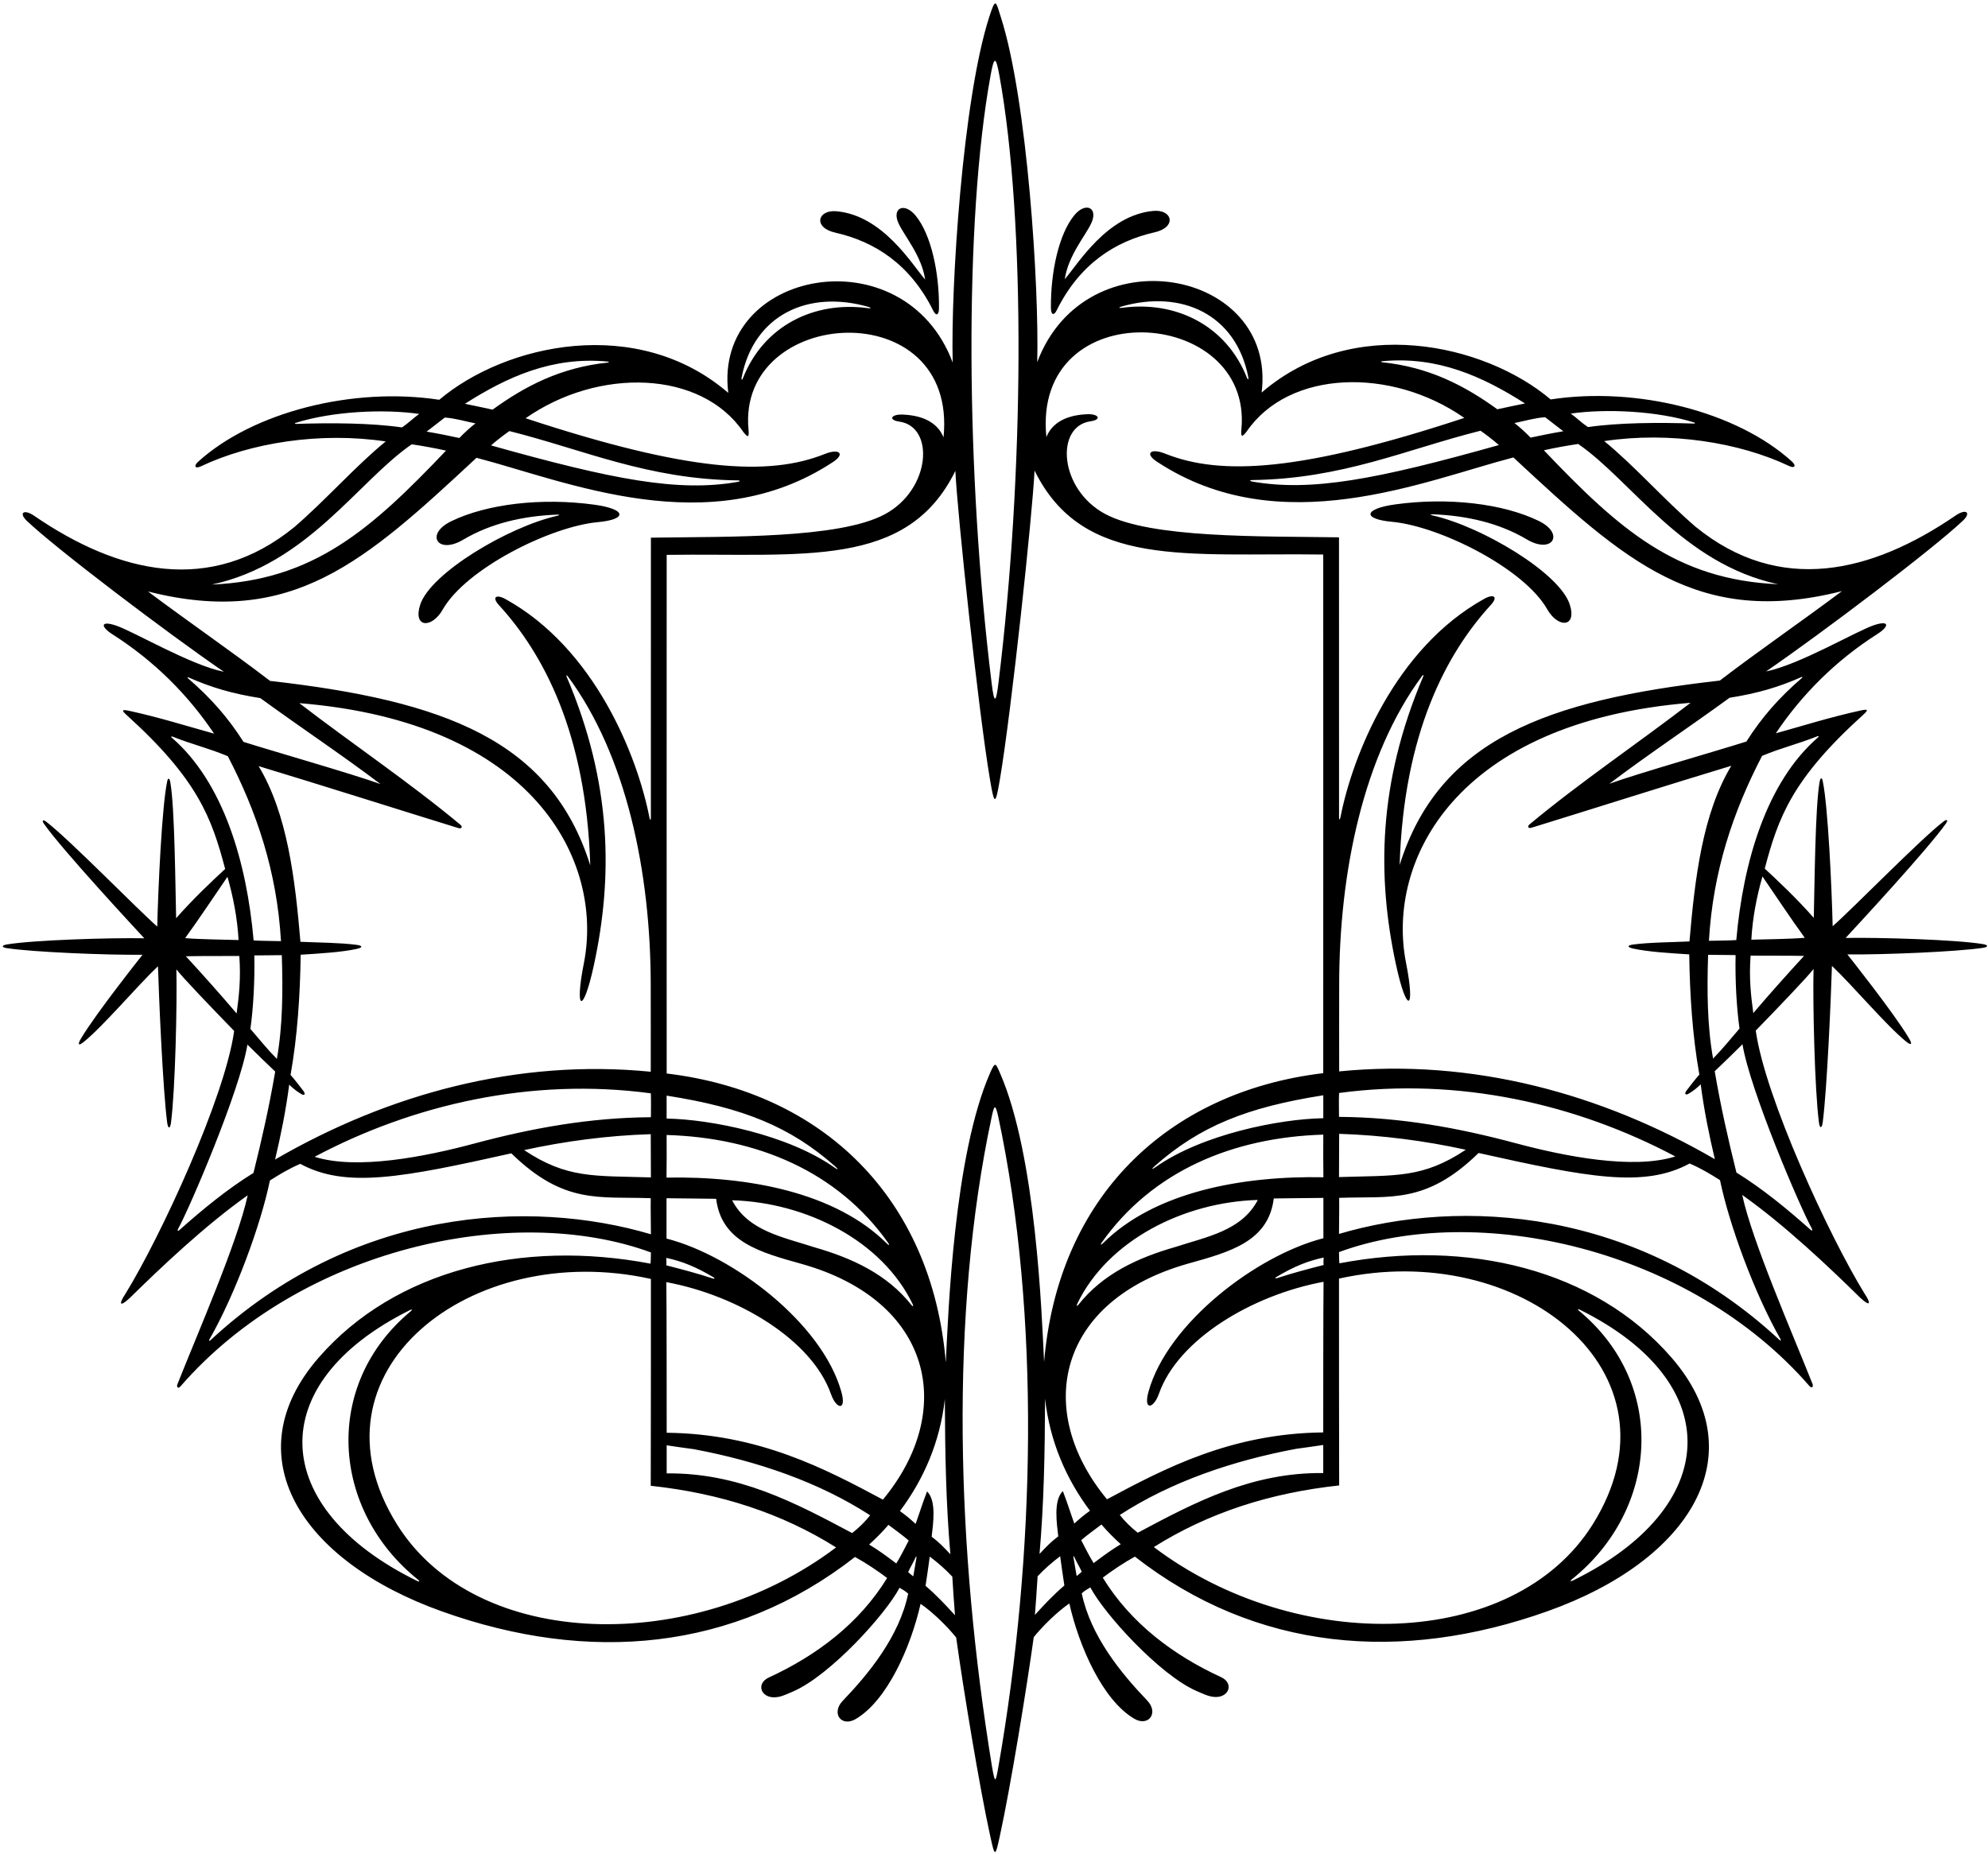 <?xml version="1.0" encoding="UTF-8"?>
<svg xmlns="http://www.w3.org/2000/svg" xmlns:xlink="http://www.w3.org/1999/xlink" width="520pt" height="485pt" viewBox="0 0 520 485" version="1.1">
<g id="surface1">
<path style=" stroke:none;fill-rule:nonzero;fill:rgb(0%,0%,0%);fill-opacity:1;" d="M 276.383 81.211 C 282.352 69.164 291.535 63.148 302.055 60.766 C 307.871 59.445 306.688 54.723 301.684 55.18 C 289.531 56.293 281.969 69.078 278.504 73.055 C 279.43 66.828 283.867 61.766 285.434 58.422 C 287.352 54.309 283.941 52.684 280.945 56.391 C 276.949 61.336 274.82 71.113 274.887 80.516 C 274.902 82.496 275.691 82.605 276.383 81.211 "/>
<path style=" stroke:none;fill-rule:nonzero;fill:rgb(0%,0%,0%);fill-opacity:1;" d="M 518.637 246.992 C 511.547 245.828 491.562 245.227 482.758 245.391 C 485.641 242.281 504.277 222.164 508.973 215.48 C 509.637 214.531 509.289 214.211 508.344 214.941 C 502.215 219.66 484.406 237.941 479.367 242.324 C 479.141 232.305 478.141 210.852 476.789 204.457 C 476.609 203.266 476.133 203.398 475.941 204.633 C 474.773 211.336 474.641 232.074 474.43 240.141 C 469.93 235.016 464.805 230.203 461.605 227.254 C 465.133 213.879 468.746 203.828 487.387 186.977 C 488.797 185.699 488.637 185.453 486.605 185.902 C 478.617 187.656 472.086 189.742 464.504 191.852 C 471.324 181.648 480.293 172.734 491.012 165.91 C 494.262 163.844 494.285 162.191 490.156 163.57 C 485.367 165.203 470.762 173.867 461.938 175.672 C 476.824 165.449 505.797 143.496 513.473 136.188 C 515.664 134.102 514.277 132.992 511.555 134.859 C 489.574 149.922 465.484 155.711 443.508 137.812 C 435.246 130.699 427.367 121.703 419.605 115.402 C 436.805 112.828 455.02 115.777 467.953 121.91 C 469.461 122.629 469.91 121.84 468.715 120.75 C 454.324 107.664 428.113 101.059 405.605 104.504 C 388.242 89.828 353.734 82.223 330.004 102.703 C 334.055 70.328 283.992 61.016 271.305 94.754 C 271.832 75.254 268.734 26.188 261.805 4.527 C 260.457 0.312 260.469 -0.871 258.746 4.465 C 251.781 26.047 248.664 75.297 249.195 94.844 C 236.508 61.105 186.445 70.418 190.496 102.793 C 166.766 82.312 132.258 89.918 114.895 104.594 C 92.387 101.148 66.176 107.758 51.785 120.84 C 50.59 121.93 51.043 122.719 52.547 122.004 C 65.48 115.867 83.695 112.918 100.895 115.492 C 93.133 121.793 85.254 130.789 76.992 137.898 C 55.016 155.801 30.926 150.012 8.945 134.949 C 6.223 133.086 4.836 134.191 7.027 136.277 C 14.703 143.586 43.676 165.539 58.562 175.762 C 49.738 173.957 35.133 165.293 30.344 163.66 C 26.215 162.281 26.238 163.934 29.488 166.004 C 40.207 172.828 49.176 181.738 55.996 191.941 C 48.414 189.832 41.883 187.746 33.895 185.992 C 31.863 185.547 31.703 185.789 33.113 187.066 C 51.75 203.918 55.367 213.969 58.895 227.344 C 55.695 230.293 50.57 235.105 46.07 240.23 C 45.859 232.164 45.723 211.43 44.559 204.723 C 44.367 203.488 43.891 203.355 43.711 204.547 C 42.359 210.941 41.359 232.395 41.133 242.414 C 36.094 238.031 18.285 219.75 12.156 215.031 C 11.211 214.301 10.863 214.621 11.527 215.57 C 16.219 222.258 34.859 242.371 37.742 245.48 C 28.938 245.316 8.953 245.918 1.863 247.082 C 0.367 247.328 0.363 247.848 1.84 248.07 C 8.672 249.098 27.48 249.879 37.281 249.793 C 37.281 249.793 25.094 265.105 21.188 271.703 C 20.18 273.402 20.559 273.695 21.973 272.543 C 27.113 268.363 35.793 258.043 41.32 252.793 C 41.594 261.684 42.598 284.887 43.715 293.609 C 43.938 295.375 44.496 295.438 44.723 293.727 C 45.852 285.148 46.352 262.203 46.133 253.605 C 47.633 255.605 55.801 264.129 61.25 269.719 C 58.82 287.168 42.051 323.492 32.809 338.496 C 31.086 341.062 31.145 342.191 33.938 339.598 C 42.023 331.637 53.695 320.57 64.789 312.719 C 62.152 324.969 51.648 348.902 46.441 362.07 C 46.066 362.875 46.586 363.43 47.188 362.734 C 78.555 326.594 134.102 314.395 170.258 327.668 C 170.219 328.895 170.258 329.668 170.145 330.605 C 136.578 324.23 103.391 332.164 83.348 355.199 C 61.246 380.594 78.191 408.258 115.688 421.621 C 153.961 435.266 191.941 432.098 223.645 407.344 C 226.547 408.941 229.594 410.992 232.047 412.844 C 224.73 424.793 213.488 433.18 201.109 438.875 C 197.438 440.562 199.184 444.844 203.652 443.949 C 205.043 443.672 206.41 442.938 207.547 442.492 C 217.227 438.234 231.676 422.316 235.297 415.395 C 236.07 415.855 236.844 416.293 237.547 416.941 C 235.234 428.141 227.234 437.883 220.441 444.973 C 217.316 448.238 220.098 451.934 223.82 449.75 C 232.066 444.91 238.246 430.895 240.797 419.594 C 244.07 421.855 247.82 425.574 250.105 428.414 C 251.934 441.645 256.207 467.594 259.043 480.508 C 260.219 485.871 260.32 485.871 261.492 480.527 C 264.316 467.621 268.562 441.574 270.395 428.324 C 272.68 425.484 276.43 421.766 279.703 419.504 C 282.254 430.805 288.434 444.82 296.68 449.66 C 300.402 451.844 303.184 448.148 300.059 444.883 C 293.266 437.793 285.266 428.051 282.953 416.852 C 283.656 416.203 284.43 415.766 285.203 415.305 C 288.824 422.223 303.273 438.145 312.953 442.402 C 314.09 442.848 315.457 443.582 316.848 443.859 C 321.316 444.754 323.062 440.473 319.391 438.785 C 307.012 433.09 295.77 424.703 288.453 412.754 C 290.906 410.902 293.953 408.852 296.855 407.254 C 328.559 432.008 366.539 435.176 404.812 421.531 C 442.309 408.164 459.254 380.504 437.152 355.109 C 417.109 332.074 383.922 324.141 350.355 330.516 C 350.242 329.578 350.281 328.805 350.242 327.578 C 386.398 314.305 441.945 326.504 473.312 362.645 C 473.914 363.34 474.434 362.785 474.059 361.98 C 468.852 348.812 458.348 324.879 455.711 312.629 C 466.805 320.48 478.477 331.547 486.562 339.508 C 489.355 342.102 489.414 340.973 487.691 338.406 C 478.449 323.402 461.68 287.078 459.25 269.629 C 464.699 264.039 472.867 255.516 474.367 253.516 C 474.148 262.113 474.648 285.062 475.777 293.637 C 476.004 295.348 476.562 295.285 476.785 293.52 C 477.902 284.797 478.906 261.59 479.18 252.703 C 484.707 257.953 493.387 268.273 498.527 272.453 C 499.941 273.605 500.32 273.312 499.312 271.613 C 495.406 265.016 483.219 249.703 483.219 249.703 C 493.02 249.789 511.828 249.008 518.66 247.98 C 520.137 247.758 520.133 247.238 518.637 246.992 Z M 475.363 192.629 C 475.691 192.5 475.832 192.668 475.566 192.895 C 462.066 204.582 455.957 225.477 454.16 245.953 C 451.711 246.102 449.555 246.062 447.004 246.137 C 448.055 227.887 453.355 212.305 460.906 197.754 C 466.094 195.594 470.086 194.73 475.363 192.629 Z M 365.137 252.324 C 367.984 265.527 370.305 264.578 367.746 251.754 C 362.609 225.176 380.742 188.871 442.203 183.871 C 428.52 194.41 413.426 204.57 400.086 215.676 C 399.438 216.219 399.703 216.832 400.629 216.547 C 412.273 212.973 438.816 204.57 452.855 200.352 C 445.324 212.852 443.32 229.816 441.914 246.309 C 437.383 246.516 431.48 246.543 427.254 247.102 C 425.586 247.32 425.559 247.812 427.234 248.18 C 431.074 249.031 437 249.387 441.852 249.691 C 442 260.289 442.699 271.039 444.5 281.141 C 443.461 282.301 442.242 283.891 441.137 285.34 C 440.43 286.266 440.941 286.719 441.992 285.953 C 443.082 285.289 443.906 284.602 444.852 283.688 C 445.699 290.285 447.07 297.074 448.551 303.273 C 418.875 286.062 385.043 276.871 350.289 280.305 C 350.254 272.762 350.297 265.105 350.289 257.891 C 350.262 228.043 356.691 197.512 371.973 176.859 C 372.246 176.488 372.461 176.551 372.289 176.945 C 360.363 204.902 360.207 229.492 365.137 252.324 Z M 446.789 249.805 C 449.137 249.805 451.633 249.875 453.98 249.875 C 453.832 256.477 454.242 263.676 455.004 269.102 C 452.773 271.668 450.691 274.301 448.09 276.953 C 446.539 268.352 446.488 259.004 446.789 249.805 Z M 471.184 177.145 C 471.473 177.016 471.555 177.18 471.305 177.391 C 465.363 182.504 460.836 187.664 456.805 194.004 C 449.379 196.371 428.254 202.402 420.953 205.055 C 431.203 197.305 441.703 190.352 452.406 182.555 C 459.723 181.398 465.254 179.77 471.184 177.145 Z M 465.105 152.852 C 438.406 151.68 423.504 138.484 403.832 117.805 C 406.73 117.152 409.805 116.602 412.805 116.152 C 426.84 125.809 440.039 147.465 465.105 152.852 Z M 443.172 110.547 C 443.484 110.645 443.406 110.828 443.055 110.816 C 433.945 110.504 423.492 110.562 415.363 111.734 C 413.566 110.535 412.656 109.504 410.855 108.203 C 420.188 106.871 433.527 107.508 443.172 110.547 Z M 408.91 112.828 C 405.25 113.449 403.27 113.887 400.352 114.496 C 399.051 113.148 397.434 111.68 396.133 110.68 C 398.684 110.18 401.355 109.352 404.156 109.152 C 405.754 110.375 407.129 111.438 408.91 112.828 Z M 361.621 94.5 C 376.059 93.141 387.859 98.52 398.895 105.555 C 396.645 106.004 393.953 106.578 391.656 107.078 C 383.059 100.859 373.797 96.055 361.562 94.777 C 361.113 94.73 361.152 94.543 361.621 94.5 Z M 392.062 116.441 C 360.02 125.453 342.969 128.703 327.488 125.977 C 326.844 125.863 326.852 125.602 327.492 125.594 C 351.137 125.285 367.684 117.609 387.254 112.691 C 388.305 113.395 390.637 115.164 392.062 116.441 Z M 293.324 80.207 C 309.055 75.684 323.281 82.227 326.508 98.625 C 326.645 99.316 326.418 99.48 326.176 98.867 C 320.789 85.188 307.617 78.598 293.434 80.539 C 292.629 80.648 292.555 80.43 293.324 80.207 Z M 324.711 112.332 C 324.512 114.434 324.879 114.457 326.102 112.879 C 337.117 96.77 363.867 95.953 383.02 109.336 C 340.48 123.359 319.445 124.562 304.754 118.68 C 300.973 117.168 299.352 118.629 302.578 120.762 C 334.797 142.047 372.492 125.766 395.859 119.68 C 425.098 146.879 444.117 164.203 481.805 154.652 C 470.793 162.898 460.105 170.203 449.855 178.055 C 404.367 183.203 376.379 193.555 366.105 226.305 C 367.16 191.766 378.367 170.914 389.977 158.246 C 391.93 156.113 390.715 155.289 388.227 156.672 C 364.973 169.566 353.801 197.559 350.617 213.84 C 350.484 214.531 350.254 214.57 350.254 213.891 C 350.242 191.797 350.242 144.156 350.242 140.578 C 329.742 140.266 301.031 140.863 289.078 134.469 C 277.035 128.023 275.926 111.547 285.246 110.219 C 288.227 109.797 287.461 108.254 284.367 108.371 C 278.277 108.613 274.992 111.078 273.703 114.352 C 269.867 76.359 327.801 79.98 324.711 112.332 Z M 346.23 330.949 C 341.578 332.16 338.438 332.965 334.055 334.391 C 333.555 334.555 333.445 334.332 333.898 334.066 C 338.414 331.406 341.824 329.957 346.23 329.004 C 346.219 329.652 346.117 330.391 346.23 330.949 Z M 346.133 292.555 C 334.617 292.754 314.406 296.77 302.258 305.355 C 301.191 306.109 301.137 305.879 302.078 305.043 C 313.812 294.672 326.078 289.703 346.133 286.555 C 346.117 288.516 346.117 290.391 346.133 292.555 Z M 346.133 296.852 C 346.117 300.703 346.109 304.305 346.16 308.004 C 325.059 307.594 302.023 311.762 288.469 325.305 C 287.934 325.84 287.762 325.672 288.203 325.051 C 301.434 306.387 322.461 297.555 346.133 296.852 Z M 329.004 313.938 C 324.805 322.035 315.504 323.602 307.406 326.254 C 297.695 329.035 288.496 333.246 282.109 341.324 C 281.73 341.805 281.496 341.676 281.766 341.121 C 289.777 324.48 309.637 314.496 329.004 313.938 Z M 310.883 330.566 C 321.672 327.543 331.785 324.848 333.18 313.547 C 335.242 313.547 342.66 313.402 346.16 313.402 C 346.16 316.902 346.16 320.453 346.16 323.953 C 328.785 328.391 305.43 346.078 300.414 364.09 C 299.031 369.051 301.707 368.703 303.145 364.629 C 308.141 350.441 327.434 338.828 346.203 335.352 C 346.117 340.703 346.117 371.328 346.117 374.758 C 322.008 375.016 304.66 384.172 289.555 392.254 C 270.238 368.91 276.633 340.156 310.883 330.566 Z M 259.117 19.656 C 260.004 14.805 260.465 14.5 261.41 19.738 C 268.371 58.141 267.875 124.422 261.145 178.848 C 260.492 184.121 260.039 184.078 259.383 178.75 C 252.664 124.277 252.133 57.988 259.117 19.656 Z M 193.992 98.715 C 197.219 82.312 211.445 75.77 227.176 80.297 C 227.945 80.52 227.871 80.738 227.066 80.629 C 212.883 78.688 199.711 85.273 194.324 98.957 C 194.082 99.57 193.855 99.406 193.992 98.715 Z M 158.879 94.59 C 159.348 94.633 159.387 94.82 158.938 94.867 C 146.703 96.145 137.441 100.949 128.844 107.172 C 126.547 106.672 123.855 106.094 121.605 105.645 C 132.641 98.609 144.441 93.23 158.879 94.59 Z M 133.246 112.781 C 152.816 117.699 169.363 125.375 193.008 125.684 C 193.648 125.691 193.656 125.953 193.012 126.066 C 177.531 128.797 160.48 125.539 128.438 116.531 C 129.863 115.258 132.195 113.484 133.246 112.781 Z M 116.344 109.242 C 119.145 109.441 121.816 110.27 124.367 110.77 C 123.066 111.77 121.449 113.238 120.148 114.59 C 117.23 113.977 115.25 113.539 111.59 112.922 C 113.371 111.527 114.746 110.465 116.344 109.242 Z M 77.445 110.906 C 77.094 110.918 77.016 110.734 77.332 110.637 C 86.973 107.598 100.312 106.961 109.645 108.293 C 107.844 109.594 106.934 110.625 105.137 111.824 C 97.008 110.652 86.555 110.598 77.445 110.906 Z M 107.695 116.242 C 110.695 116.691 113.77 117.242 116.668 117.895 C 96.996 138.574 82.094 151.77 55.395 152.941 C 80.461 147.555 93.66 125.898 107.695 116.242 Z M 38.695 154.742 C 76.383 164.293 95.402 146.969 124.641 119.77 C 148.008 125.855 185.703 142.137 217.922 120.852 C 221.148 118.719 219.527 117.258 215.746 118.77 C 201.055 124.652 180.02 123.449 137.48 109.426 C 156.633 96.043 183.383 96.859 194.398 112.969 C 195.621 114.547 195.988 114.523 195.789 112.422 C 192.699 80.07 250.633 76.449 246.797 114.441 C 245.508 111.168 242.223 108.703 236.133 108.465 C 233.039 108.344 232.273 109.887 235.254 110.309 C 244.574 111.637 243.465 128.113 231.422 134.559 C 219.469 140.953 190.758 140.355 170.258 140.668 C 170.258 144.246 170.258 191.887 170.246 213.98 C 170.246 214.66 170.016 214.621 169.883 213.93 C 166.699 197.648 155.527 169.656 132.273 156.762 C 129.785 155.383 128.57 156.203 130.523 158.336 C 142.133 171.008 153.34 191.855 154.395 226.395 C 144.121 193.645 116.133 183.293 70.645 178.145 C 60.395 170.293 49.707 162.988 38.695 154.742 Z M 174.297 335.441 C 193.066 338.918 212.359 350.531 217.355 364.719 C 218.793 368.793 221.469 369.141 220.086 364.18 C 215.07 346.168 191.715 328.48 174.34 324.043 C 174.34 320.543 174.34 316.992 174.34 313.492 C 177.84 313.492 185.258 313.637 187.32 313.637 C 188.715 324.938 198.828 327.633 209.617 330.656 C 243.867 340.246 250.262 369 230.945 392.344 C 215.84 384.262 198.492 375.105 174.383 374.848 C 174.383 371.418 174.383 340.793 174.297 335.441 Z M 174.27 329.094 C 178.676 330.047 182.086 331.496 186.602 334.156 C 187.055 334.422 186.945 334.645 186.445 334.48 C 182.062 333.055 178.922 332.25 174.27 331.039 C 174.383 330.48 174.281 329.742 174.27 329.094 Z M 238.391 341.414 C 232.004 333.34 222.805 329.129 213.094 326.344 C 204.996 323.691 195.695 322.125 191.496 314.023 C 210.863 314.586 230.723 324.57 238.734 341.211 C 239.004 341.766 238.77 341.895 238.391 341.414 Z M 232.031 325.395 C 218.477 311.852 195.441 307.684 174.34 308.094 C 174.391 304.395 174.383 300.793 174.367 296.941 C 198.039 297.645 219.066 306.477 232.297 325.141 C 232.738 325.762 232.566 325.93 232.031 325.395 Z M 218.242 305.445 C 206.094 296.859 185.883 292.844 174.367 292.645 C 174.383 290.48 174.383 288.605 174.367 286.645 C 194.422 289.793 206.688 294.762 218.422 305.133 C 219.363 305.969 219.309 306.199 218.242 305.445 Z M 124.047 299.184 C 111.395 302.578 93.383 306.168 82.289 302.648 C 108.117 288.934 138.988 281.844 170.238 286.043 C 170.328 288.418 170.258 289.73 170.258 292.293 C 154.25 292.395 139.07 295.152 124.047 299.184 Z M 170.258 308.043 C 155.473 307.574 148.383 308.418 137.094 300.895 C 147.594 298.594 158.863 297.078 170.215 296.73 C 170.215 300.18 170.258 303.793 170.258 308.043 Z M 66.52 249.965 C 68.867 249.965 71.363 249.895 73.711 249.895 C 74.012 259.094 73.961 268.441 72.414 277.043 C 69.809 274.391 67.727 271.758 65.496 269.191 C 66.258 263.766 66.668 256.566 66.52 249.965 Z M 75.648 283.773 C 76.594 284.691 77.418 285.379 78.508 286.043 C 79.559 286.809 80.07 286.355 79.363 285.43 C 78.258 283.98 77.039 282.391 76 281.23 C 77.801 271.129 78.5 260.379 78.648 249.781 C 83.5 249.477 89.426 249.121 93.266 248.27 C 94.941 247.902 94.914 247.41 93.246 247.191 C 89.02 246.633 83.117 246.605 78.586 246.398 C 77.18 229.906 75.176 212.941 67.645 200.441 C 81.684 204.66 108.227 213.062 119.871 216.641 C 120.797 216.922 121.062 216.309 120.414 215.766 C 107.074 204.66 91.98 194.496 78.293 183.961 C 139.758 188.961 157.891 225.266 152.754 251.844 C 150.195 264.668 152.516 265.617 155.363 252.414 C 160.293 229.582 160.137 204.992 148.211 177.035 C 148.039 176.641 148.254 176.578 148.527 176.949 C 163.809 197.602 170.238 228.133 170.211 257.98 C 170.203 265.191 170.246 272.852 170.215 280.395 C 135.457 276.961 101.625 286.152 71.949 303.367 C 73.43 297.164 74.801 290.375 75.648 283.773 Z M 49.195 177.48 C 48.945 177.27 49.027 177.105 49.316 177.234 C 55.246 179.859 60.777 181.488 68.094 182.645 C 78.793 190.441 89.293 197.395 99.543 205.145 C 92.246 202.492 71.121 196.461 63.695 194.094 C 59.664 187.758 55.137 182.594 49.195 177.48 Z M 44.93 192.984 C 44.668 192.758 44.809 192.59 45.137 192.719 C 50.414 194.82 54.406 195.684 59.594 197.844 C 67.145 212.395 72.445 227.977 73.496 246.227 C 70.945 246.152 68.789 246.191 66.34 246.043 C 64.543 225.566 58.434 204.672 44.93 192.984 Z M 59.496 229.395 C 61.008 234.668 62.102 240.344 62.402 245.941 C 57.852 245.793 52.727 245.793 48.426 245.441 C 52.398 239.98 55.945 234.543 59.496 229.395 Z M 48.617 250.184 C 53.117 250.082 57.953 250.16 62.602 250.109 C 63.016 256.137 62.539 260.293 61.891 265.145 C 57.777 260.293 52.582 254.48 48.617 250.184 Z M 46.852 321.887 C 46.531 322.172 46.348 321.934 46.578 321.52 C 49.637 315.984 62.758 285.34 64.719 273.297 C 67.547 276.113 69.535 278.004 71.984 280.352 C 70.43 289.477 68.484 298.102 66.301 306.867 C 59.457 311.094 52.973 316.43 46.852 321.887 Z M 55.016 350.676 C 54.742 350.93 54.594 350.762 54.793 350.41 C 61.531 338.598 68.184 320.57 70.602 308.844 C 73.148 307.242 75.508 305.793 78.543 304.492 C 90.43 310.953 105.148 308.133 133.746 301.742 C 147.566 315.223 156.766 312.98 170.215 313.48 C 170.164 316.578 170.258 319.543 170.258 322.918 C 138.477 313.512 92.309 316.008 55.016 350.676 Z M 109.148 413.633 C 70.398 394.688 68.406 362 107.336 342.703 C 107.785 342.48 107.883 342.688 107.484 343.016 C 84.328 362.227 86.543 395.02 109.371 413.305 C 109.855 413.691 109.707 413.906 109.148 413.633 Z M 103.895 398.91 C 78.879 359.004 123.094 324.125 170.258 334.605 C 170.258 342.793 170.258 382.293 170.215 388.719 C 188.391 390.684 204.445 395.895 218.695 404.844 C 181.422 433.012 124.672 432.047 103.895 398.91 Z M 222.895 401.094 C 207.797 393.043 193.082 385.281 174.383 385.48 C 174.383 383.105 174.383 380.668 174.383 378.133 C 177.031 378.531 178.895 378.793 181.496 379.145 C 197.996 382.242 214.094 387.691 227.594 396.441 C 226.445 397.941 224.645 399.742 222.895 401.094 Z M 234.445 409.043 C 231.633 406.918 229.82 405.605 227.344 404.094 C 229.094 402.492 230.758 400.855 232.395 398.941 C 234.094 400.242 236.059 401.621 237.695 403.043 C 236.492 405.348 235.762 406.855 234.445 409.043 Z M 239.695 407.68 C 239.422 409.254 239.148 410.93 238.883 412.418 C 238.383 412.043 237.914 411.648 237.547 411.293 C 238.168 409.93 238.91 408.781 239.496 407.441 C 239.66 407.059 239.777 407.188 239.695 407.68 Z M 239.496 398.691 C 237.883 397.23 237.07 396.543 235.395 395.344 C 241.645 386.992 245.883 377.23 247.145 366.043 C 247.195 380.293 247.445 393.543 248.594 406.645 C 246.758 404.668 245.496 403.395 243.695 402.043 C 244.07 398.668 245.008 392.668 242.496 390.191 C 241.289 393.285 240.625 395.539 239.496 398.691 Z M 242.094 414.895 C 242.496 412.344 242.844 409.793 243.195 407.242 C 245.148 408.719 247.297 410.543 249.094 412.492 C 249.297 415.844 249.547 419.441 249.797 422.594 C 247.445 419.992 244.797 417.191 242.094 414.895 Z M 261.184 462.039 C 260.387 466.594 260.262 466.684 259.469 462.141 C 250.215 405.426 248.328 344.129 259.379 292.281 C 260.02 289.289 260.328 288.465 261.137 292.266 C 272.172 344.098 270.801 406.965 261.184 462.039 Z M 261.539 280.668 C 260.414 278.098 260.301 277.723 259.027 280.602 C 249.469 302.227 248.016 344.027 247.395 356.441 C 243.785 313.301 215.133 285.73 174.383 280.855 C 174.383 273.355 174.355 152.23 174.383 145.168 C 210.07 144.668 237.281 148.91 249.895 123.191 C 250.383 134.027 255.848 185.414 258.906 203.688 C 260.09 210.758 260.367 210.82 261.531 203.98 C 264.574 186.059 270.113 134.016 270.605 123.102 C 283.219 148.82 310.43 144.578 346.117 145.078 C 346.145 152.141 346.117 273.266 346.117 280.766 C 305.367 285.641 276.715 313.211 273.105 356.352 C 272.484 343.965 271.039 302.336 261.539 280.668 Z M 270.703 422.504 C 270.953 419.352 271.203 415.754 271.406 412.402 C 273.203 410.453 275.352 408.633 277.305 407.152 C 277.656 409.703 278.004 412.254 278.406 414.805 C 275.703 417.102 273.055 419.902 270.703 422.504 Z M 278.004 390.102 C 275.492 392.578 276.43 398.578 276.805 401.953 C 275.004 403.305 273.742 404.578 271.906 406.555 C 273.055 393.453 273.305 380.203 273.355 365.953 C 274.617 377.141 278.855 386.902 285.105 395.254 C 283.43 396.453 282.617 397.141 281.004 398.602 C 279.875 395.453 279.211 393.195 278.004 390.102 Z M 281.617 412.328 C 281.352 410.84 281.078 409.164 280.805 407.59 C 280.723 407.098 280.84 406.969 281.004 407.348 C 281.59 408.691 282.332 409.84 282.953 411.203 C 282.586 411.559 282.117 411.953 281.617 412.328 Z M 286.055 408.953 C 284.738 406.77 284.008 405.258 282.805 402.953 C 284.441 401.531 286.406 400.152 288.105 398.852 C 289.742 400.766 291.406 402.402 293.156 404.004 C 290.68 405.516 288.867 406.828 286.055 408.953 Z M 292.906 396.352 C 306.406 387.602 322.504 382.152 339.004 379.055 C 341.605 378.703 343.469 378.441 346.117 378.043 C 346.117 380.578 346.117 383.016 346.117 385.391 C 327.418 385.191 312.703 392.953 297.605 401.004 C 295.855 399.652 294.055 397.852 292.906 396.352 Z M 413.164 342.613 C 452.094 361.91 450.102 394.598 411.352 413.543 C 410.793 413.816 410.645 413.602 411.129 413.215 C 433.953 394.93 436.176 362.137 413.016 342.926 C 412.617 342.598 412.715 342.391 413.164 342.613 Z M 416.605 398.82 C 395.828 431.957 339.078 432.922 301.805 404.754 C 316.055 395.805 332.109 390.594 350.285 388.629 C 350.242 382.203 350.242 342.703 350.242 334.516 C 397.406 324.035 441.621 358.914 416.605 398.82 Z M 350.262 285.953 C 381.512 281.754 412.383 288.844 438.211 302.559 C 427.117 306.078 409.105 302.488 396.453 299.094 C 381.43 295.062 366.25 292.305 350.242 292.203 C 350.242 289.641 350.172 288.328 350.262 285.953 Z M 383.406 300.805 C 372.117 308.328 365.027 307.48 350.242 307.953 C 350.242 303.703 350.285 300.09 350.285 296.641 C 361.637 296.992 372.906 298.504 383.406 300.805 Z M 465.707 350.32 C 465.906 350.672 465.758 350.84 465.484 350.586 C 428.188 315.914 382.023 313.422 350.242 322.828 C 350.242 319.453 350.336 316.492 350.285 313.391 C 363.734 312.891 372.934 315.133 386.754 301.652 C 415.352 308.043 430.07 310.863 441.953 304.402 C 444.992 305.703 447.352 307.152 449.898 308.754 C 452.316 320.48 458.969 338.508 465.707 350.32 Z M 473.922 321.43 C 474.152 321.844 473.969 322.082 473.645 321.797 C 467.527 316.34 461.039 311.004 454.199 306.773 C 452.016 298.012 450.07 289.387 448.516 280.262 C 450.965 277.914 452.953 276.023 455.781 273.207 C 457.742 285.25 470.863 315.895 473.922 321.43 Z M 458.609 265.055 C 457.961 260.203 457.484 256.047 457.898 250.02 C 462.547 250.07 467.383 249.992 471.883 250.094 C 467.922 254.391 462.723 260.203 458.609 265.055 Z M 458.098 245.852 C 458.398 240.254 459.492 234.578 461.004 229.305 C 464.555 234.453 468.102 239.891 472.074 245.352 C 467.773 245.703 462.648 245.703 458.098 245.852 "/>
<path style=" stroke:none;fill-rule:nonzero;fill:rgb(0%,0%,0%);fill-opacity:1;" d="M 364.133 136.52 C 376.438 137.645 398.578 148.625 404.707 159.402 C 407.547 164.398 412.527 164.191 410.602 158.16 C 407.957 149.883 387.523 137.707 374.68 134.84 C 374.086 134.707 374.109 134.527 374.68 134.547 C 383.684 134.883 392.141 136.836 399.348 141.113 C 406.055 145.094 409.387 139.652 402.508 136.297 C 393.152 131.738 378.789 130.055 364.992 131.957 C 356.594 133.117 356.344 135.809 364.133 136.52 "/>
<path style=" stroke:none;fill-rule:nonzero;fill:rgb(0%,0%,0%);fill-opacity:1;" d="M 218.445 60.855 C 228.965 63.242 238.148 69.254 244.117 81.301 C 244.809 82.695 245.598 82.586 245.613 80.605 C 245.68 71.203 243.551 61.422 239.555 56.48 C 236.559 52.773 233.148 54.398 235.066 58.512 C 236.633 61.855 241.07 66.918 241.996 73.145 C 238.531 69.172 230.969 56.383 218.816 55.27 C 213.812 54.812 212.629 59.535 218.445 60.855 "/>
<path style=" stroke:none;fill-rule:nonzero;fill:rgb(0%,0%,0%);fill-opacity:1;" d="M 115.793 159.492 C 121.922 148.715 144.062 137.734 156.367 136.609 C 164.156 135.895 163.906 133.207 155.508 132.047 C 141.711 130.145 127.348 131.828 117.992 136.387 C 111.113 139.742 114.445 145.184 121.152 141.203 C 128.359 136.926 136.816 134.973 145.82 134.637 C 146.391 134.617 146.414 134.797 145.82 134.93 C 132.977 137.797 112.543 149.973 109.898 158.25 C 107.973 164.281 112.953 164.488 115.793 159.492 "/>
</g>
</svg>
